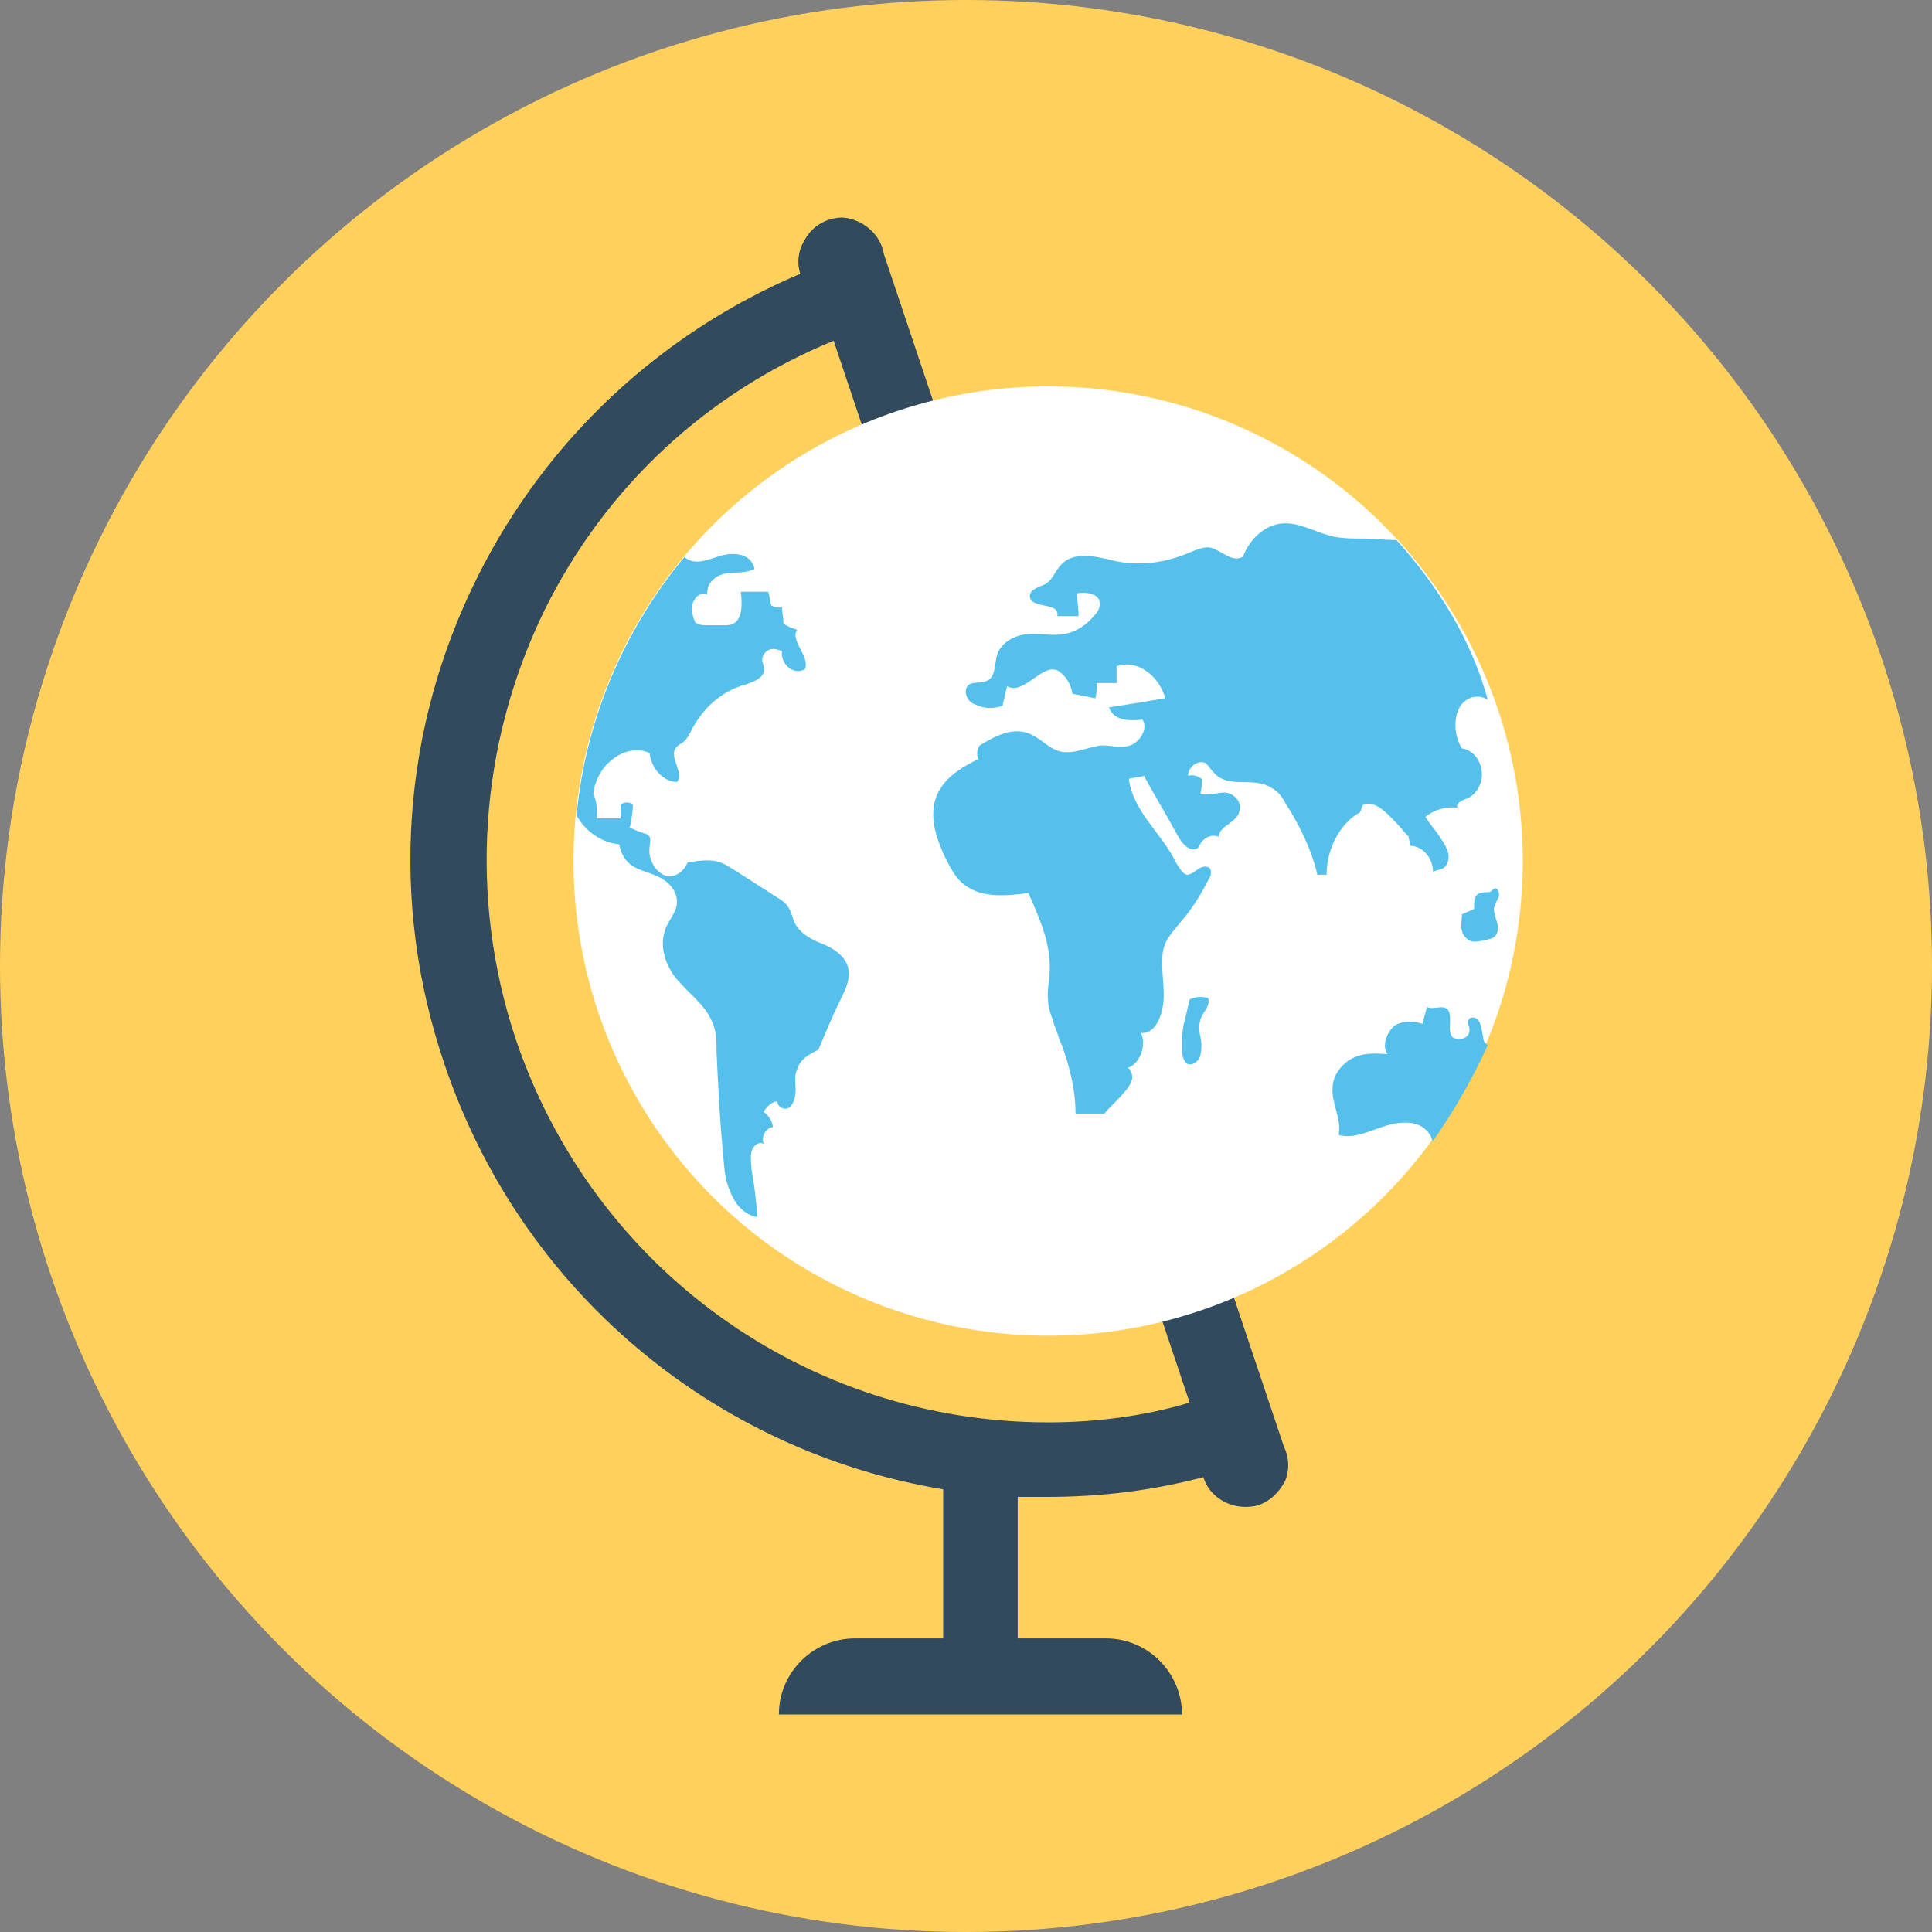 <?xml version="1.0" encoding="iso-8859-1"?>
<!-- Generator: Adobe Illustrator 19.0.0, SVG Export Plug-In . SVG Version: 6.00 Build 0)  -->
<svg xmlns="http://www.w3.org/2000/svg" xmlns:xlink="http://www.w3.org/1999/xlink" version="1.1" id="Layer_1" x="0px" y="0px" viewBox="0 0 508 508" style="enable-background:new 0 0 508 508;" xml:space="preserve">
<rect x="0" y="0" width="508" height="508" fill="#808080" stroke="none"/>
<circle style="fill:#FFD05B;" cx="254" cy="254" r="254"/>
<path style="fill:#324A5E;" d="M337.6,380.4L232.4,66.8c-0.8-5.2-5.6-9.2-10.8-9.6c-4,0-7.6,2-9.6,5.2c-2.4,3.6-2.4,6.8-1.6,9.6  c-36.8,15.6-66.8,43.6-84.8,79.6c-20,40-23.2,85.6-8.8,128c20,59.6,70.8,102,131.2,112v39.2h-23.2c-10.8,0-20,8.8-20,20h106  c0-10.8-8.8-20-20-20h-23.2v-37.2c2.4,0,5.2,0,7.6,0c14,0,27.6-1.6,41.2-5.2c1.6,5.2,7.2,8.8,13.6,7.6c3.6-0.8,6.4-3.6,8-6.8  C339.2,386,338.8,382.8,337.6,380.4z M275.6,374c-63.6,0-119.6-40.4-140-100.8c-12.4-37.2-9.6-77.6,7.6-112.8  c16-32.4,42.8-57.2,76-70.8l93.6,279.2C300.8,372.4,288,374,275.6,374z"/>
<circle style="fill:#FFFFFF;" cx="275.6" cy="226.4" r="124.8"/>
<g>
	<path style="fill:#54C0EB;" d="M358,141.6c-2.4,0-4.4,0-6.8-0.4c-4.4-0.8-8.8-3.6-13.2-3.6c-4.8,0-9.2,3.6-11.2,8.8   c-2.8,1.6-5.6-1.6-8.4-2.4c-2-0.4-4.4,0.8-6.4,1.6c-6,2.4-12,3.2-18.4,2c-5.2-1.2-11.6-3.2-15.2,1.6c-1.2,1.6-2,3.6-3.6,4.4   c-1.6,0.8-3.6,1.2-4,2.8c-0.4,4,8,1.6,7.2,5.6c2,0,3.6,0,5.6,0c0-2-0.4-4-0.4-6c2.4-0.4,6,0,6,2.8c0,1.2-0.8,2.4-1.6,3.2   c-2.4,2.8-5.2,4.4-8.4,4.8c-3.2,0.4-6.4-0.4-9.6,0s-6.8,2.4-7.6,6c-0.4,2-0.4,4.4-1.6,5.6c-2,2-5.6,0-6.4,2.8   c-0.4,1.6,0.8,3.6,2.4,4c2.4,1.2,4.8,1.2,7.2,0.4c0.4-1.6,0.8-3.6,1.2-5.2c4.4,2.8,10-7.2,14-3.6c1.6,1.2,2.8,3.2,3.2,5.6   c2,0.4,4,0.8,6,1.2c0.4-1.2,0.4-2.8,0.4-4c1.6,0,3.2,0,5.2,0c0-1.6,0-2.8,0-4.4c5.2-2,11.2,2.4,12.8,8.4c-4.8,0.8-9.6,1.6-14.8,2.4   c1.2,3.6,5.6,3.6,8.8,3.2c1.6,2.4-0.8,6-3.2,6.8c-2.4,0.8-4.8,0-7.6,0c-3.6,0.4-7.2,2.4-10.8,1.6c-3.2-0.8-5.2-3.6-8.4-4.8   c-4.4-1.6-8.8,0.8-12.8,3.2c-0.8,1.2-0.8,2.4-0.4,3.6c-4.8,2.4-10.4,5.6-11.6,12c-0.8,4.8,0.8,9.2,2.8,13.6c1.2,2.4,2.4,4.8,4,6.4   c4.8,4.8,12,4,18,3.2c2.8,6.4,6,13.2,5.6,20.8c0,2.4-0.8,4.8-0.4,7.6c0,2.4,1.2,4.4,1.6,6.4c0.8,1.6,1.2,3.6,2,5.2   c2,5.6,3.6,11.6,3.6,18c2.4,0,4.8,0,7.6,0c1.6-2,3.6-3.6,5.2-5.6c0.8-0.8,1.6-2,2-3.2s-0.4-3.2-1.2-3.2c3.2-0.8,5.2-6,3.6-9.2   c4,0.4,6-5.2,6-10s-1.2-9.6,0.4-13.6c1.2-2.4,2.8-4,4.4-6c2.8-3.2,5.2-7.2,7.2-11.2c0.4-0.4,0.4-1.2,0.4-1.6c0-1.6-2-1.6-3.2-0.8   s-2,1.6-3.2,1.6c-1.2-0.4-2-2-2.8-3.2c-3.6-7.6-11.2-13.2-12.4-22c1.2-0.4,2.8-0.4,4-0.8c2.8,5.2,6,10.4,8.8,15.6   c1.2,2.4,3.6,4.8,5.6,3.2c0.8-2.4,3.2-3.6,5.2-2.8c0.4-3.2,5.2-3.6,5.6-7.2c0.4-2.4-2-4.4-4-4.4s-4,0.8-6.4,0.4   c0.4-1.2,0.4-2.8,0.4-4c-1.2-0.8-2.4-1.2-3.6-0.8c0-2.8,3.2-4.4,4.8-3.2c0.8,0.8,1.2,1.6,2,2.4c4,4.4,10.4,0.8,15.2,4   c1.6,0.8,2.8,2.4,3.6,4c3.6,5.6,6.8,12,8.4,18.8c0.8,0,1.6,0,2.4,0c0-6.8,3.6-13.6,8.8-16.4c0.4-0.8,0.4-1.2,0.8-2   c3.2-1.2,6,2,8.4,4.4c1.2,1.2,2.4,2.8,3.6,4c0,0.8,0.4,1.6,0.4,2.4c3.2,0,6,3.2,6,6.8c0.8-0.4,1.6-0.4,2.4-0.8c1.2-0.4,2-2.4,1.6-4   s-1.2-2.8-2-4c-1.2-2-2.8-3.6-4-5.6c2.4-2,5.6-2.8,8.4-2.4c-0.4-1.2,1.2-2,2.4-2.4c2.4-0.8,4.4-4,4-7.2s-2.4-5.6-5.2-6   c-2-3.2-2.4-8-0.4-11.2c1.6-2.4,4.8-3.2,7.2-1.6c-4.4-16-13.2-30-24-42C364.4,142,361.2,141.6,358,141.6z"/>
	<path style="fill:#54C0EB;" d="M162.8,222c0.4,2,1.2,3.6,2.4,4.8c2,2,5.2,2.4,7.6,3.6c2.8,1.2,5.2,3.6,5.2,6.8   c0,2.8-2.4,4.8-3.2,7.6c-1.6,4.8,0.8,10.4,4,13.6c3.2,3.6,7.2,6.4,8.8,11.2c0.8,2,0.8,4.4,0.8,6.8c0.4,8.4,0.8,17.2,1.6,25.6   c0.4,4,0.4,8,2,11.2c1.2,3.6,4,6.4,7.2,6.8c-0.4-4-0.8-8.4-1.6-12.4c0-1.6-0.4-3.2,0-4.8c0.4-1.6,2-2.8,3.2-2   c-0.8-2,0.8-4.4,2.4-4.4c0-1.6-1.2-3.2-2.4-4c0.8-1.6,2.4-2.8,3.6-2.8c0,1.6,2,2.4,3.2,1.6c1.2-1.2,1.6-2.8,1.6-4.8   c0-1.6-0.4-3.6,0.4-5.2c0.8-2.8,3.2-4,5.6-5.2c2-4.8,4-9.6,6.4-14.4c0.8-1.6,1.6-3.6,1.6-5.6c0-4-3.6-6.4-6.4-7.6   c-3.2-1.2-6.4-2.8-8-6c-0.4-1.2-0.8-2.8-1.6-4s-1.6-1.6-2.8-2.4c-3.2-2-6.8-4.4-10-6.4c-2-1.2-4-2.8-6.4-3.2s-4.8,0-7.2,0.4   c-1.2,2.8-4,4.4-6.4,3.2s-4-4.4-3.6-7.2c0-0.8,0.4-2,0-2.8c-0.4-0.4-0.8-0.8-1.2-0.8c-1.2-0.4-2.4-0.8-4-1.6c0.4-2,0.8-4,0.8-6   c-0.8-0.8-2.4-0.8-3.2,0c0,1.2,0,2.4,0,3.6c-2,0-4.4,0-6.4,0c0.4-2.4,0-4.8-0.8-6.4c0.8-8,8.8-13.6,14.8-10.8   c0.4,4,3.6,7.6,7.2,7.6c2-2-2-6.4-0.4-8.8c0.4-0.8,1.6-1.2,2.4-2c0.8-0.8,1.2-1.6,1.6-2.4c3.2-6.4,8.4-10.8,14.4-12.4   c2.4-0.8,5.6-2,4.8-4.8c0-0.4-0.4-1.2-0.4-1.6c0-1.2,0.8-2.4,2-2.8c1.2-0.4,2,0,3.2,0.4c-0.4,3.6,3.2,6.4,6,4.8   c1.6-3.2-4-7.6-2-10.4c-1.2-0.4-2.4-0.8-3.6-1.6c0-1.6-0.4-3.2-0.4-4.4c-0.8,0.4-2,0-2.8-0.4c-0.4-1.2-0.4-2.4-0.8-3.6   c-2.4,0-4.8,0-7.2,0c0.4,3.2,0.4,7.2-2,8.4c-0.8,0.4-1.6,0.4-2.4,0.4c-1.6,0-2.8,0-4.4,0c-1.2,0-2.4,0-3.2-0.8   c-0.8-1.6-1.2-4-0.4-5.6c0.8-1.6,2.4-2.4,3.6-1.6c-0.4-3.2,2.4-5.2,4.8-5.6c2.4-0.4,5.2,0,7.6-1.2c-0.8-4-5.2-4.4-8.4-3.6   c-3.2,0.8-6.8,2.8-9.6,0.8l-0.4-0.4c-15.6,18.8-26,42.4-28.4,68C154,218.8,158.4,221.6,162.8,222z"/>
	<path style="fill:#54C0EB;" d="M388.8,268.4c-0.8-1.2-2.8-1.2-2.8,0.4c0,0.8,0.4,1.2,0.4,2c0,2.4-2.8,2.8-4.4,2   c-1.6-1.6,0-5.2-1.2-7.2c-1.2-1.6-3.6,0-5.6-0.8c-0.4,1.6-0.8,2.8-1.2,4.4c-2.4-0.8-5.2-0.8-7.2,0.4c-2,1.6-3.6,5.2-2,7.6   c-4-0.4-8.4-0.4-11.6,2.8c-1.6,1.6-2.8,3.6-2.8,6c-0.4,4,2.4,8,1.6,12.4c4,1.2,8.4-1.2,12.4-2.4c4-1.2,9.2-1.6,11.6,2.4   c0.4,0.4,0.4,1.2,0.8,1.6c5.6-8,10.4-16.4,14.4-25.2c-1.2-0.8-1.2-1.6-1.2-2C389.6,271.2,389.6,269.6,388.8,268.4z"/>
	<path style="fill:#54C0EB;" d="M312.8,262.8c-0.4,1.6-0.8,3.6-1.2,5.2c0,0.4-0.4,1.2-0.4,1.6c-0.4,2-0.4,3.6-0.4,5.6   c0,1.6,0,3.2,1.2,4.4c1.2,0.8,3.2-0.4,3.6-2s0.4-3.6,0-5.2s-0.4-3.6,0.4-5.2s2.4-3.2,1.6-4.8C316,262,314.4,262,312.8,262.8z"/>
	<path style="fill:#54C0EB;" d="M387.6,238c0,0.4,0,0.4,0,0.8c0,0.4-0.4,0.4-0.4,0.4c-0.8,0.4-2,0.8-2.8,1.2c0,1.6-0.4,3.2,0,4.4   c0.4,1.6,2,2.8,3.2,2.8c1.6,0,2.8-0.4,4.4-0.8c0.4,0,0.8-0.4,1.2-0.8c0.8-0.8,0.8-2.4,0.4-3.6c-0.4-1.2-0.8-2.4-0.8-3.6   c0.4-1.2,0.8-2,1.2-2.8c0.4-0.8,0-2.4-0.8-2.4c-0.4,0-0.8,0.4-1.2,0.8c-0.8,0.4-1.6,0-2.4,0.4C388,234.8,387.6,236.4,387.6,238z"/>
</g>
<g>
</g>
<g>
</g>
<g>
</g>
<g>
</g>
<g>
</g>
<g>
</g>
<g>
</g>
<g>
</g>
<g>
</g>
<g>
</g>
<g>
</g>
<g>
</g>
<g>
</g>
<g>
</g>
<g>
</g>
</svg>

